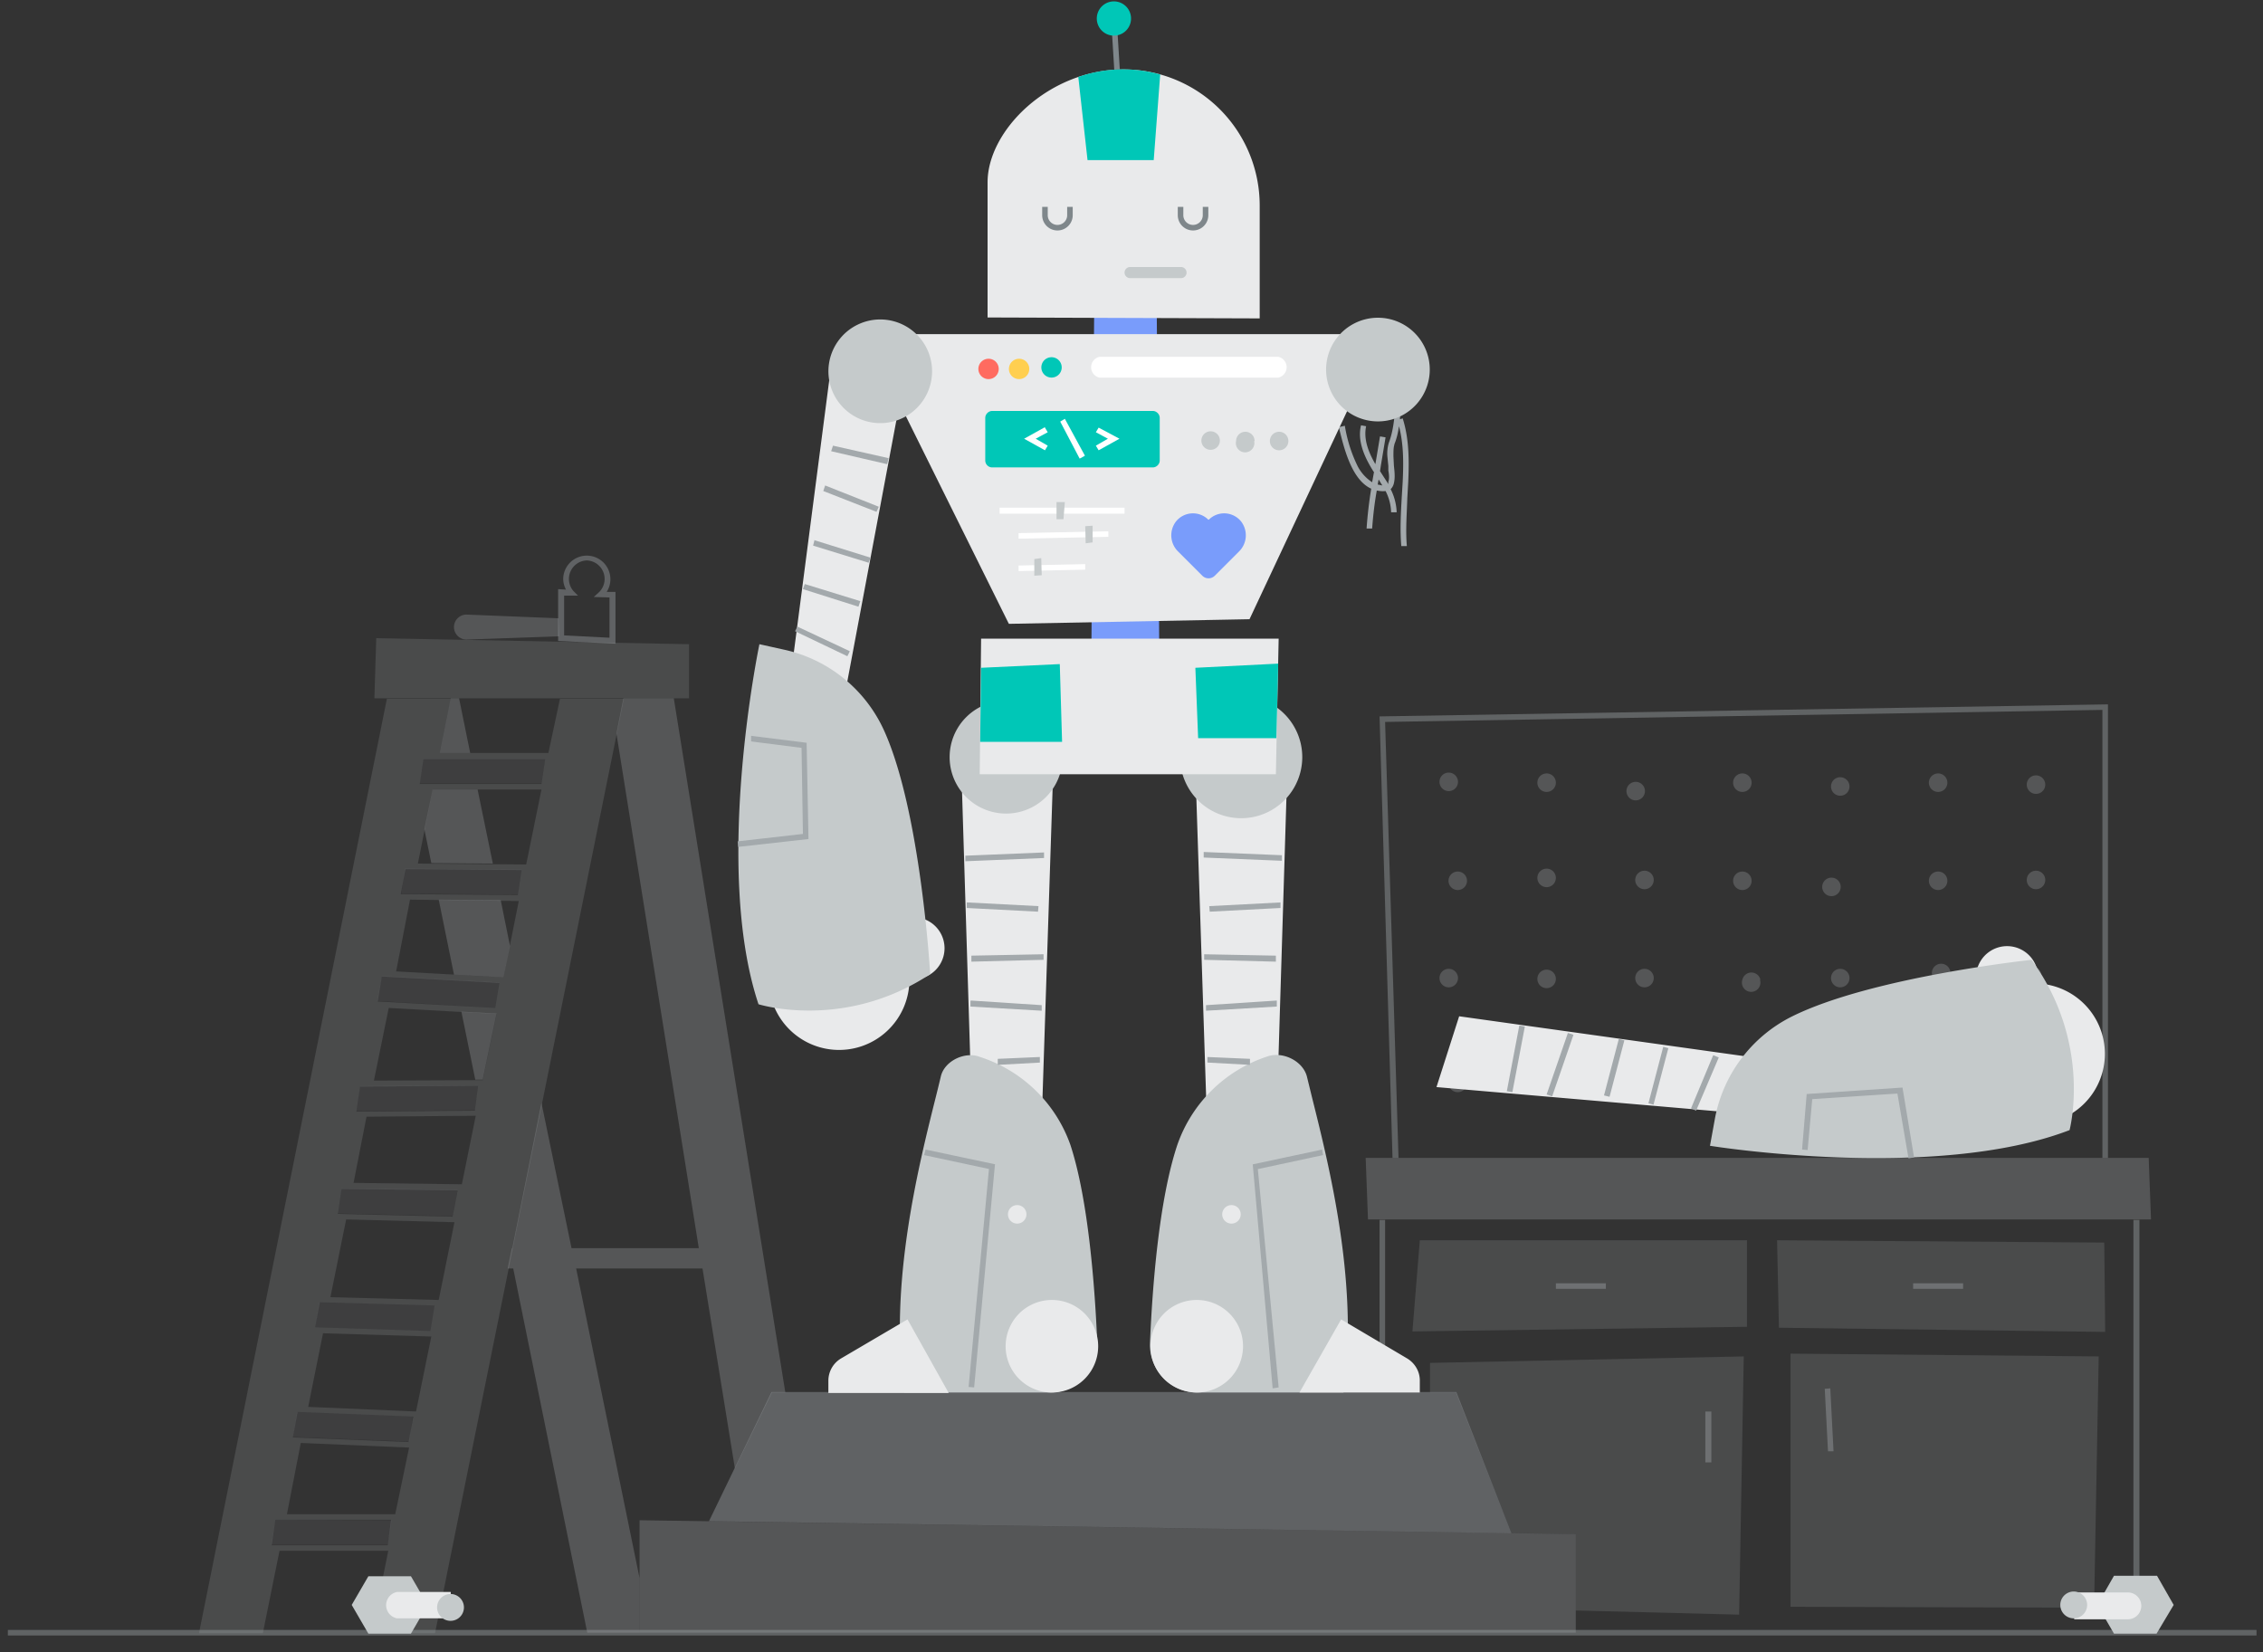 <svg fill="none" xmlns="http://www.w3.org/2000/svg" viewBox="0 0 489 357"><rect x="0" y="0" width="489" height="357" fill="#333333" stroke="none"/><path opacity=".3" d="m120.7 133.6-19.9-.8a2.7 2.7 0 1 0 0 5.4l20-.7" fill="#A3A9AC"/><path opacity=".4" fill-rule="evenodd" clip-rule="evenodd" d="M121.7 125a5.1 5.1 0 1 1 9.4 2.9h1.9v11.2l-12.4-.6v-11.2l1.7.1a5 5 0 0 1-.6-2.3Zm5.1-3.9a4 4 0 0 0-2.9 6.6l1 1h-3v8.6l9.8.5v-8.7l-3.4-.1 1.1-1a4 4 0 0 0-2.6-6.9Z" fill="#A3A9AC"/><path opacity=".3" d="M464.8 263.5H295.6l-.5-13.3h169.2l.5 13.3ZM315 168.5a2 2 0 1 1-3.9 0 2 2 0 0 1 3.9 0Zm21.1 0a2 2 0 1 1-3.8 0 2 2 0 0 1 3.8 0Zm19.3 2a2 2 0 1 1-3.9 0 2 2 0 0 1 3.9 0Zm23-2a2 2 0 1 1-3.8 0 2 2 0 0 1 3.8 0Zm21.2 1a2 2 0 1 1-3.9 0 2 2 0 0 1 3.9 0Zm21.1-1a2 2 0 1 1-3.8 0 2 2 0 0 1 3.8 0Zm21.2.6a2 2 0 1 1-3.9 0 2 2 0 0 1 3.9 0Zm-125 20.6a2 2 0 1 1-3.8 0 2 2 0 0 1 3.8 0Zm19.3 0a2 2 0 1 1-4 0 2 2 0 0 1 4 0Zm21.1 0a2 2 0 1 1-3.9 0 2 2 0 0 1 3.9 0Zm21.1 0a2 2 0 1 1-3.8 0 2 2 0 0 1 3.8 0Zm19.3 1.5a2 2 0 1 1-3.9 0 2 2 0 0 1 3.9 0Zm23-1.5a2 2 0 1 1-3.8 0 2 2 0 0 1 3.8 0Zm21.2 0a2 2 0 1 1-3.9 0 2 2 0 0 1 3.9 0ZM315 210.9a2 2 0 1 1-3.9 0 2 2 0 0 1 3.9 0Zm21.1 0a2 2 0 1 1-3.8 0 2 2 0 0 1 3.8 0Zm21.2 0a2 2 0 1 1-3.9 0 2 2 0 0 1 3.9 0Zm23 .8a2 2 0 1 1-3.8 0 2 2 0 0 1 3.9 0Zm19.3-.8a2 2 0 1 1-3.9 0 2 2 0 0 1 3.9 0Zm21.8-1.1a2 2 0 1 1-3.9 0 2 2 0 0 1 3.9 0Zm19.6 1a2 2 0 1 1-3.9 0 2 2 0 0 1 4 0ZM317 234a2 2 0 1 1-4 0 2 2 0 0 1 4 0Zm17.2 0a2 2 0 1 0 0-3.9 2 2 0 0 0 0 3.9Zm23.1-2a2 2 0 1 1-3.9 0 2 2 0 0 1 3.9 0Zm19.2 2a2 2 0 1 0 0-3.9 2 2 0 0 0 0 3.9Zm23.1 0a2 2 0 1 1-3.9 0 2 2 0 0 1 3.9 0Zm19.2 0a2 2 0 1 0 0-3.9 2 2 0 0 0 0 3.9Zm23.1-2a2 2 0 1 1-3.9 0 2 2 0 0 1 3.9 0Z" fill="#A3A9AC"/><path d="M336.1 278.5H347v-1.2h-10.8v1.2Zm77.3 0h10.8v-1.2h-10.8v1.2ZM369.8 316V305h-1.3V316h1.3Zm25.7-16 .7 13.6H395l-.7-13.5 1.2-.1Z" opacity=".4" fill="#A3A9AC"/><g opacity=".2" fill="#A3A9AC"><path d="M80.9 150.9h68v-11.7l-67.6-1.3-.4 13Z"/><path fill-rule="evenodd" clip-rule="evenodd" d="M43 352.9 83.6 151h13.8L95 162.7h23.5L121 151h13.8L94 352.9H80.3l3.6-17.8H60.4l-3.6 17.8H43Zm15.7-19 .8-5.5h25l-.7 5.5H58.7Zm6.3-22.1-3 15.4h23.4l3-14.4-23.4-1Zm28.2-23L89.9 305l-23.3-1 3.2-15.9 23.4.7Zm-29.9 21.7 1-5.4 25 1-1 5.5-25-1Zm4.8-23.7 1-5.4 24.8.7-.9 5.5-24.9-.8Zm6.7-23.3-3.4 16.8 23.4.6 3.4-16.8-23.4-.6Zm28-22.4-3 14.8-23.4-.3 2.8-14.3 23.6-.2ZM73 262.3l.8-5.4 25.1.3-1.1 5.7-24.8-.6Zm4-22.1.8-5.4 25.5-.2-.7 5.4-25.6.2Zm7-22.4-3.2 15.7 23.5-.1 3-14.3-23.3-1.3Zm28.1-23.1-3.3 16.5-23.2-1.3 3-15.5 23.5.3Zm-30.5 21.7.9-5.4 25.4 1.4-.9 5.4-25.4-1.4Zm5-23.2 1-5.4 25.1.2-.8 5.4-25.2-.2Zm6.9-22.6-3.2 16 23.4.2 3.3-16.2H93.5Zm24.3-6.6-.8 5.4H90.7l.8-5.4h26.3Z"/><path d="m384.4 286.9 70.5.9-.2-19.3-70.7-.5.4 18.9Zm-79.2.8 72.3-1V268h-70.7l-1.6 19.7ZM309 331l31.5.5V348l35.3.9 1-55.8-67.8 1.4v6.4h5.6l12 30.4-17.6-.3Zm77.9 16.2 65.6.2 1-54.3-66.6-.6v54.7Z"/></g><path opacity=".4" d="m326.6 331.3-173.4-2.6 13.5-27.9h148l11.9 30.5Z" fill="#A3A9AC"/><path opacity=".3" d="m340.5 331.5-202.3-3v24.3h202.3v-21.3Z" fill="#A3A9AC"/><g opacity=".4" fill="#A3A9AC"><path d="M455.5 152.2v98h-1.2v-96.8l-155 2.6 2.9 94.2h-1.3l-2.8-95.4 157.4-2.6ZM299.3 263.6v37.2h-1.2v-37.2h1.2Zm0 67.3h-1.2 1.2Z"/><path d="M462.3 352.2v-88.6H461v88.6H1.7v1.2h485.9v-1.2h-25.3Z"/></g><path d="m117 169.3.8-5.4H91.5l-.8 5.4H117Zm-10 48.4.9-5.4-25.4-1.4-1 5.4 25.5 1.5Zm-4.4 22.2.7-5.4-25.5.2-.8 5.4 25.6-.2ZM93 287.6l.9-5.5-24.9-.7-.9 5.4 25 .8Zm-4.6 24 .8-5.5-25-1-.9 5.4 25 1Zm-4.6 22.3.8-5.4-25.1-.1-.9 5.4h25.2Zm28.1-140.5.8-5.5-25.2-.2-.8 5.4 25.2.2Zm-14.1 69.4 1.1-5.7-25.1-.3-.8 5.4 24.8.6Z" opacity=".1" fill="#A3A9AC"/><path d="m93.5 170.5-1.8 8.7 1.5 7.3 13.3.1-3.3-16h-9.7Zm1.5-7.8h6.6l-2.4-11.8h-1.8L95 162.7Zm13.1 31.8-13.3-.1 3.3 16.2 10.7.6 1.4-6.8-2-9.9Zm-.9 24.5-7.5-.4 3 14.7h1.6l3-14.3Zm3.6 50.7h-.2l-.9 4.4h1.2l16 78.7h11.3V341l-13.7-66.9h27.3l7 43.2 8-16.4h2.9l-24.1-150h-10.9l-1.5 7.6L151 269.7h-27.5l-6.5-31.4-6.3 31.4Zm51.5 59.1 12 .2-12-.2Z" opacity=".3" fill="#A3A9AC"/><path d="m194.6 86-12.4 66-11.8-2.3 9-69.2 15.1 5.6Zm.6 119.5a15.2 15.2 0 1 1-28.6 10 15.2 15.2 0 1 1 28.6-10Zm2.2-7.3a6.7 6.7 0 0 1 0 13.4v-13.4ZM427 211.4a6.7 6.7 0 1 1 13.4-.5l-13.4.5Zm7.5 2a15.2 15.2 0 0 1 11.3 28.2 15.2 15.2 0 0 1-11.3-28.2Zm-119.2 6.2 66.5 9.3-1.8 12-69.6-6 4.9-15.3Zm-57-53.7 2.5 76.4 15 1.1 2.5-81.5-20 4Zm-30.7 0-2.5 76.4-15 1.1-2.5-81.5 20 4Z" fill="#E9EAEB"/><path fill-rule="evenodd" clip-rule="evenodd" d="M301.3 96c.5-1.2.8-2.5 1-3.9 1 3.8 1 7.8.8 12l-.2 3.3c-.2 3.5-.4 7.1-.1 10.6h1.2c-.3-3.5 0-7 .1-10.4l.2-3.5c.2-4.6.2-9.3-1.2-13.7l-.6.2.3-4.3h-1.2c-.2 3.2-.4 6.5-1.5 9.4a8 8 0 0 0-.3 3l.2 2v1c.2 1 .2 1.9 0 2.4v.5l-1.8-2.8.2-1.3 1-6-1.2-.2-1 6c-1.5-2.6-2.6-5.4-2-8.2l-1.1-.2c-.9 3.6 1 7.3 2.7 10l.1.1-.4 2.2a9.2 9.2 0 0 1-3.1-3.4 31 31 0 0 1-2.8-8.8l-1.3.3c1 4 2.6 11.3 7 13.3a92.2 92.2 0 0 0-1 8.6h1.2c.2-2.7.5-5.4 1-8.2.6.1 1.2.2 1.9.1a10.7 10.7 0 0 1 1.2 4.6h1.2a11.9 11.9 0 0 0-1.3-5 2.5 2.5 0 0 0 .7-1.3c.2-.8.2-1.8.1-2.8l-.1-1-.1-2c0-1 0-1.9.2-2.5Zm-3.6 8.7 1 .2-.8-1.3-.2 1.1Z" fill="#A3A9AC"/><path d="m250.6 154.6-14.9 1.9.8-97h13.4l.7 95Z" fill="#799CFB"/><path d="M268.2 176.8a13.2 13.2 0 1 1 0-26.4 13.2 13.2 0 0 1 0 26.4Zm-50.8-1a12.2 12.2 0 1 0 0-24.4 12.2 12.2 0 0 0 0 24.4Zm-14.1 56.8a375 375 0 0 1-1.1 4.5c-3.7 14.8-10.2 40.6-6.8 63.8h31.5c5.8 0 10.5-5 10.2-10.8-.5-11.8-1.9-30.8-5.8-42.7a30.7 30.7 0 0 0-19.5-19c-3.2-1.3-7.7.8-8.5 4.2Zm80.2 4.5-1.1-4.5c-.9-3.4-5.3-5.5-8.6-4.3a30.7 30.7 0 0 0-19.4 19.1c-4 12-5.4 30.9-5.9 42.7a10.3 10.3 0 0 0 10.3 10.8h31.5c3.4-23.2-3.1-49-6.8-63.8ZM456.8 353h9.2l3.7-6.2-3.6-6.3h-9.3l-3.6 6.3 3.6 6.2Zm-368-12.4h-9.2l-3.6 6.2 3.6 6.2h9.2l3.6-6.2-3.6-6.2Z" fill="#C5CACB"/><path d="m213.4 68.6 58.8.2V44.3A29.4 29.4 0 0 0 242.8 15c-16.2 0-29.4 13.2-29.4 24.4v29.3ZM187 72.3l31 62.5 52-1 28.9-61.6h-112Zm32.8 192.1a2 2 0 1 0 0-4 2 2 0 0 0 0 4Zm7.5 36.5a10 10 0 1 0 0-20 10 10 0 0 0 0 20Zm31.3 0a10 10 0 1 1 0-20 10 10 0 0 1 0 20Zm7.5-36.5a2 2 0 1 1 0-4 2 2 0 0 1 0 4ZM212 138l-.3 29.3h64l.6-29.3h-64.2Zm-33 163v-2.7a5.6 5.6 0 0 1 2.8-4.8l14.3-8.4L205 301h-26Zm127.8-2.7v2.6h-26l9-15.8 14.2 8.4c1.7 1 2.8 2.8 2.8 4.8Zm-221 51.4h11.6V344H85.8a2.9 2.9 0 0 0 0 5.7Zm362.4-5.6h11.6a2.9 2.9 0 0 1 0 5.8h-11.6V344Z" fill="#E9EAEB"/><path d="M215.8 79.5a2.2 2.2 0 1 1-4.3-.4 2.2 2.2 0 0 1 4.3.4Z" fill="#FF6B60"/><path d="M222.4 79.5a2.2 2.2 0 1 1-4.3-.4 2.2 2.2 0 0 1 4.3.4Z" fill="#FFCF50"/><path fill-rule="evenodd" clip-rule="evenodd" d="m242.1 17.1-.8-13h-1.2l.8 13h1.2Z" fill="#7F878B"/><path d="M226.4 46.5v-1.8h-1.2v1.8a3.3 3.3 0 1 0 6.6 0v-1.8h-1.2v1.8a2.1 2.1 0 1 1-4.2 0Zm29.3 0v-1.8h-1.2v1.8a3.3 3.3 0 1 0 6.6 0v-1.8h-1.2v1.8a2 2 0 1 1-4.2 0Z" fill="#7F878B"/><path d="M244.4 4a3.7 3.7 0 1 1-7.4 0 3.7 3.7 0 0 1 7.4 0Zm-17.8 77.5a2.2 2.2 0 1 0 .4-4.3 2.2 2.2 0 0 0-.4 4.3Zm2.4 62-17 .8-.2 16h17.7l-.5-16.9Zm46.8 16h-16.9l-.6-15.2 17.9-.9-.4 16.2ZM249.1 101h-34.7a1.5 1.5 0 0 1-1.5-1.5v-9.2c0-.8.7-1.5 1.5-1.5h34.7c.8 0 1.5.7 1.5 1.5v9.2c0 .8-.7 1.5-1.5 1.5Zm-16-84.4a29.4 29.4 0 0 1 17.6-.5l-1.4 18.5H235l-2-18Z" fill="#00C7B7"/><path d="M276.2 81.6h-38.6a2.3 2.3 0 0 1 0-4.5h38.6a2.3 2.3 0 0 1 0 4.5ZM216 111h27v-1.3h-27v1.3Zm23.5 3.8-19.4.4v1.2l19.4-.4v-1.2Zm-19.4 8.6 14.4-.3v-1.2l-14.4.3v1.2Zm14.3-25-4.3-7.9-1 .6 4.2 8 1.1-.6Zm-8.6-6 .6 1-2.6 1.4 2.6 1.5-.6 1-4.5-2.5 4.5-2.5Zm11.6 0 4.5 2.4-4.5 2.5-.6-1 2.6-1.5-2.6-1.4.6-1Z" fill="#fff"/><path d="M261.1 112.3a4.7 4.7 0 0 0-7 .4 4.9 4.9 0 0 0 .5 6.5l5.2 5.2a1.9 1.9 0 0 0 2.7 0l5.2-5.2a4.9 4.9 0 0 0 .5-6.5 4.7 4.7 0 0 0-7-.4Z" fill="#799CFB"/><path d="M244.2 60.1h11a1.2 1.2 0 0 0 0-2.4h-11a1.2 1.2 0 0 0 0 2.4Zm42.4 18.7a11.2 11.2 0 1 0 22.3 0 11.2 11.2 0 0 0-22.3 0Zm-85.2 1a11.2 11.2 0 1 1-22.3-1 11.2 11.2 0 0 1 22.3 1ZM163.9 217c-9.9-29.7.2-77.8.2-77.8l5.4 1.2a31 31 0 0 1 21.6 17.6c7.9 17.6 9.9 52.5 9.9 52.5-18.7 12.3-37.1 6.5-37.1 6.5Zm99.7-121.8a2 2 0 1 1-4 0 2 2 0 0 1 4 0Zm-35.3 17v-3.7h1.8l-.3 3.7h-1.5Zm7.8 5v-3.6l-1.6.1.1 3.7 1.5-.2Zm-12.6 7.3v-3.7l1.5-.2.1 3.7-1.6.1ZM271 95.3a2 2 0 1 1-3.9 0 2 2 0 0 1 4 0Zm5.4 2a2 2 0 1 0 0-4 2 2 0 0 0 0 4Zm93.2 150.3s48.4 7.8 77.6-3.4c0 0 5-18.7-8.2-36.8 0 0-34.7 3.7-51.9 12.3a31 31 0 0 0-16.6 22.4l-1 5.5Zm-269.4 99.2a2.9 2.9 0 1 1-5.7 0 2.9 2.9 0 0 1 5.7 0Zm345 0a2.9 2.9 0 1 1 5.8 0 2.9 2.9 0 0 1-5.8 0Z" fill="#C5CACB"/><path d="m192 99-12-2.7-.4 1.2 12.1 2.8.3-1.2Zm-2.1 10.5-11.6-4.6-.4 1.2 11.5 4.5.5-1.1Zm-14 7.2 12.2 3.8-.4 1.1-12-3.7.3-1.2Zm10 13.2-12-3.7-.4 1.1 12 3.8.4-1.2Zm-2.3 10.8-11.3-5.3-.5 1 11.3 5.4.5-1Zm42 43.5-17 .7v1.2l17-.7V184ZM209 195l15.4.8-.1 1.2-15.4-.8V195Zm16.4 11.2-15.5.3v1.3l15.6-.4v-1.2Zm-15.6 10 15.3 1v1.2l-15.4-.9v-1.2Zm15 13.4-9.2.5v-1.3l9.1-.4v1.2Zm35.3-44.3 16.9.7v-1.2l-16.9-.7v1.2Zm16.6 10.9-15.3.8-.1-1.2 15.4-.8v1.2Zm-16.5 11.2 15.5.4v-1.3l-15.5-.3v1.2Zm15.7 10.1-15.3.9v-1.2l15.3-1v1.3Zm-5.8 11.3-9.2-.4v1.2l9.2.5v-1.3Zm-55 22.8-15.1-3.2-.3 1.2 14 3-4.4 47.1 1.2.1 4.5-48.2Zm56.8 1 14-3-.2-1.2-15 3.2L275 300l1.3-.2-4.5-47.2ZM411.1 235l2.5 15.1-1.2.2-2.4-14-18.4 1.2-1 11-1.2-.1 1-12 20.7-1.4Zm-85.5.8 2.7-14.2 1.2.2-2.7 14.2-1.2-.2Zm13.2-12.6-4.6 13.3 1.2.4 4.6-13.3-1.2-.4Zm7.8 13.5 3.2-12.2 1.2.3-3.2 12.2-1.2-.3Zm12.8-10.5-3.2 12.2 1.1.3 3.2-12.2-1.1-.3Zm6 13.3 4.8-11.5 1.2.5-4.9 11.5-1.1-.5Zm-203.2-79.3 11 1.4.3 18.6-14.1 1.6.1 1.2 15.2-1.7-.4-20.8-12-1.5v1.2Z" fill="#A3A9AC"/></svg>